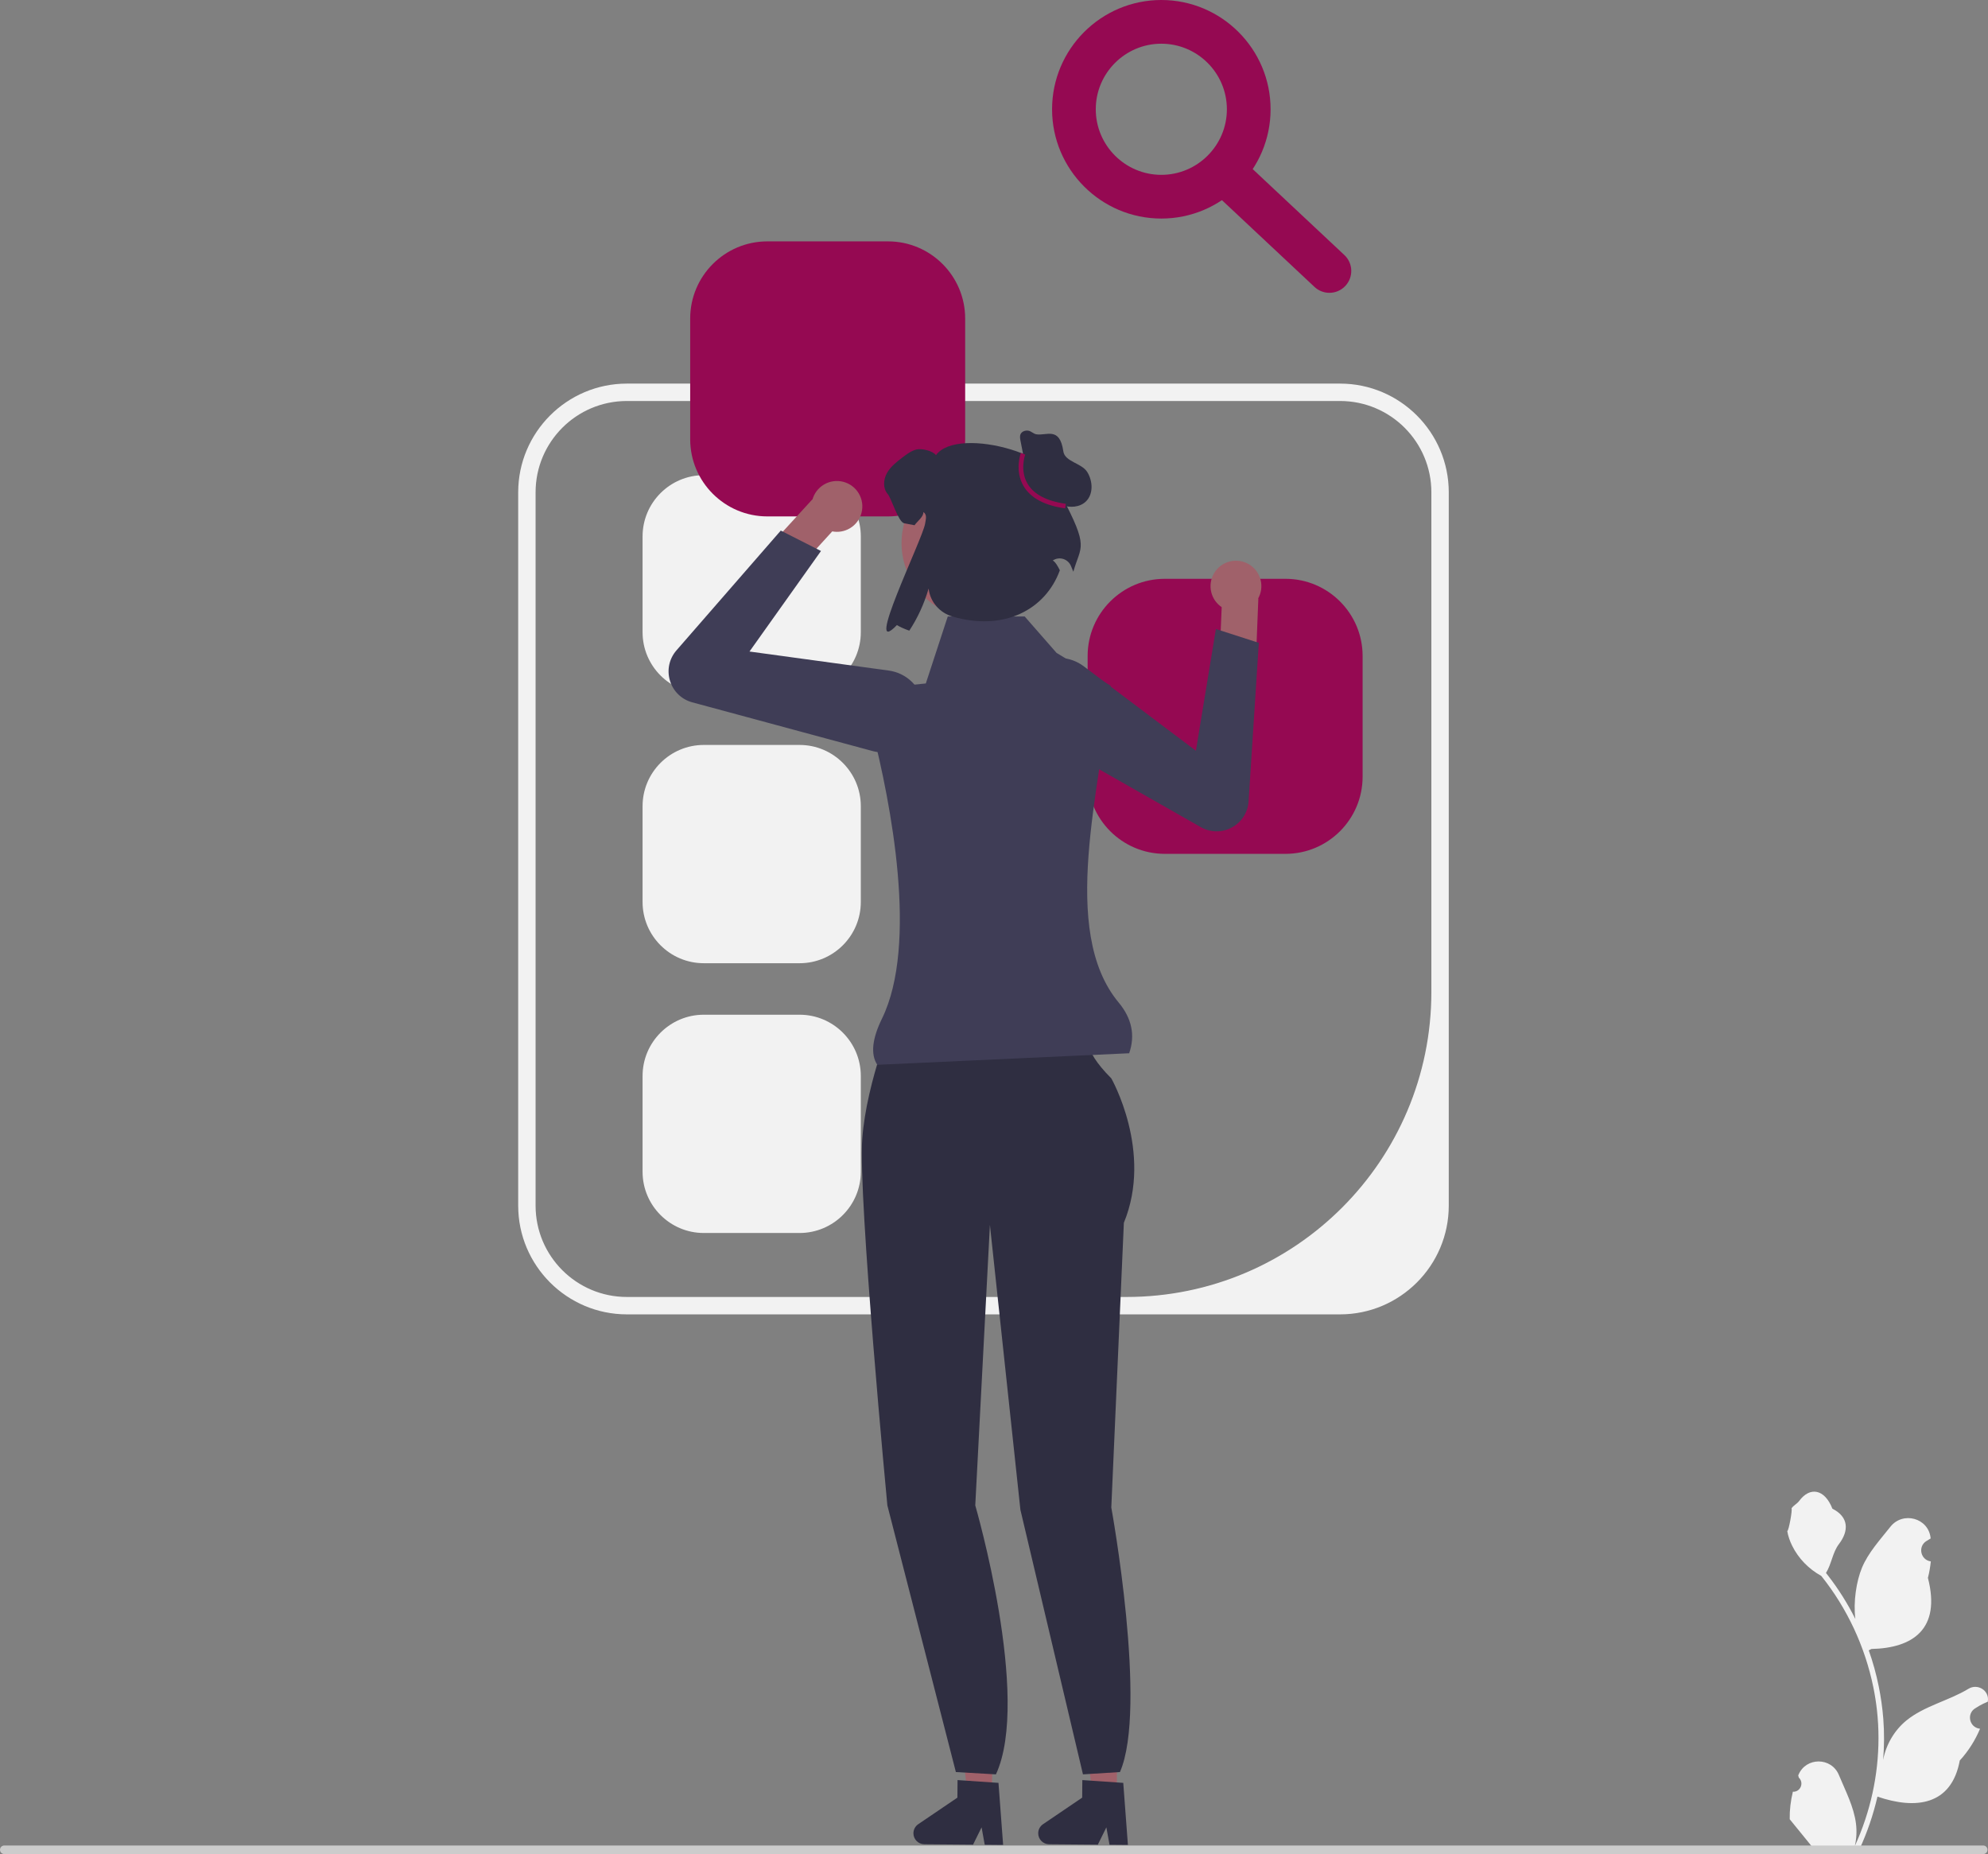 <svg xmlns="http://www.w3.org/2000/svg" width="552.81" height="515.459" viewBox="0 0 552.81 515.459" xmlns:xlink="http://www.w3.org/1999/xlink" role="img" artist="Katerina Limpitsouni" source="https://undraw.co/"><rect x="0" y="0" width="552.81" height="515.459" fill="#808080" stroke="none"/><path d="M372.633,365.415H174.325c-16.669,0-30.23-13.561-30.23-30.23V136.877c0-16.669,13.561-30.23,30.23-30.23h198.308c16.669,0,30.23,13.561,30.23,30.23v198.308c0,16.669-13.561,30.23-30.23,30.23ZM174.325,111.484c-14.024,0-25.393,11.369-25.393,25.393v198.308c0,14.024,11.369,25.393,25.393,25.393h138.91c46.829,0,84.791-37.962,84.791-84.791V136.877c0-14.024-11.369-25.393-25.393-25.393H174.325Z" fill="#f2f2f2"/><path d="M195.704,132.106c-9.386,0-17.021,7.635-17.021,17.021v26.642c0,9.386,7.635,17.021,17.021,17.021h26.642c9.386,0,17.021-7.635,17.021-17.021v-26.642c0-9.386-7.635-17.021-17.021-17.021h-26.642Z" fill="#f2f2f2"/><path d="M195.704,207.106c-9.386,0-17.021,7.635-17.021,17.021v26.642c0,9.386,7.635,17.021,17.021,17.021h26.642c9.386,0,17.021-7.635,17.021-17.021v-26.642c0-9.386-7.635-17.021-17.021-17.021h-26.642Z" fill="#f2f2f2"/><path d="M195.704,282.106c-9.386,0-17.021,7.635-17.021,17.021v26.642c0,9.386,7.635,17.021,17.021,17.021h26.642c9.386,0,17.021-7.635,17.021-17.021v-26.642c0-9.386-7.635-17.021-17.021-17.021h-26.642Z" fill="#f2f2f2"/><g><path d="M213.371,67.106c-11.826,0-21.447,9.621-21.447,21.447v33.569c0,11.826,9.621,21.447,21.447,21.447h33.569c11.826,0,21.447-9.621,21.447-21.447v-33.569c0-11.826-9.621-21.447-21.447-21.447h-33.569Z" fill="#950952"/><path d="M323.89,160.919c-11.826,0-21.447,9.621-21.447,21.447v33.569c0,11.826,9.621,21.447,21.447,21.447h33.569c11.826,0,21.447-9.621,21.447-21.447v-33.569c0-11.826-9.621-21.447-21.447-21.447h-33.569Z" fill="#950952"/><g><polygon points="275.842 498.808 269.023 498.75 266.004 471.833 276.069 471.917 275.842 498.808" fill="#a0616a"/><path d="M253.998,509.652c-.015,1.679,1.338,3.06,3.023,3.076l13.559,.113,2.374-4.811,.872,4.836,5.116,.046-1.292-17.248-1.78-.118-7.26-.5-2.342-.157-.041,4.88-10.892,7.388c-.829,.563-1.328,1.495-1.336,2.496Z" fill="#2f2e41"/></g><g><polygon points="310.54 498.808 303.72 498.75 300.702 471.833 310.767 471.917 310.54 498.808" fill="#a0616a"/><path d="M288.696,509.652c-.015,1.679,1.338,3.06,3.023,3.076l13.559,.113,2.374-4.811,.872,4.836,5.116,.046-1.292-17.248-1.78-.118-7.26-.5-2.342-.157-.041,4.88-10.892,7.388c-.829,.563-1.328,1.495-1.336,2.496Z" fill="#2f2e41"/></g><path d="M249.081,281.178l27.643,.873,26.189,5.82s-2.619,3.201,6.111,11.93c0,0,11.639,20.369,3.492,40.156l-3.492,79.148s10.181,55.794,2.402,73.551l-10.281,.643-17.396-73.55-8.479-79.209-4.074,77.984s15.585,53.527,5.744,74.776l-11.135-.643-19.052-74.133s-8.148-85.549-6.984-101.844c1.164-16.295,9.311-35.5,9.311-35.5Z" fill="#2f2e41"/><g><path d="M341.914,156.113c-3.779,.978-6.049,4.835-5.071,8.614,.448,1.732,1.505,3.14,2.877,4.071l-0,.01-.536,12.985,9.937,4.598,.793-19.981-.069,.002c.862-1.535,1.159-3.389,.683-5.228-.978-3.779-4.835-6.049-8.614-5.071Z" fill="#a0616a"/><path d="M286.378,202.455c-2.087-2.069-3.298-4.874-3.344-7.925-.061-4.092,1.99-7.807,5.486-9.935,4.026-2.452,9.06-2.204,12.825,.631l31.203,23.494,5.56-33.844,11.937,3.843-2.848,44.07c-.199,3.083-1.942,5.798-4.661,7.264-2.719,1.466-5.945,1.429-8.63-.098l-45.093-25.655c-.906-.515-1.722-1.137-2.435-1.844Z" fill="#3f3d56"/></g><g><path d="M238.799,137.182c1.995,3.355,.892,7.693-2.464,9.687-1.538,.914-3.28,1.171-4.91,.865l-.007,.007-8.761,9.599-10.294-3.73,13.505-14.748,.048,.05c.469-1.697,1.563-3.223,3.196-4.194,3.355-1.995,7.693-.892,9.687,2.464Z" fill="#a0616a"/><path d="M242.584,208.787l-50.085-13.529c-2.982-.806-5.299-3.051-6.198-6.006-.899-2.955-.224-6.111,1.805-8.44l29.005-33.301,11.182,5.675-19.88,27.949,38.699,5.285c4.67,.638,8.419,4.006,9.552,8.581,.984,3.973-.175,8.054-3.099,10.918-2.18,2.134-5.015,3.274-7.954,3.274-1.004,0-2.021-.133-3.027-.405Z" fill="#3f3d56"/></g><path d="M313.989,292.822l-70.038,3.213c-1.924-2.921-1.403-7.313,1.291-12.814,10.171-20.767,2.447-60.055-2.75-80.512-1.458-5.74,2.456-11.446,8.349-12.035l6.604-.66,6.104-18.634h21.379l8.869,10.133,15.052,9.144c-2.74,28.221-14.414,68.071,2.217,88.055,3.637,4.371,4.669,9.097,2.923,14.111Z" fill="#3f3d56"/><circle cx="271.519" cy="150.987" r="20.824" fill="#a0616a"/><path d="M295.082,137.658c2.897-10.563-28.679-19.621-34.815-11.114-.853-1.209-4.007-1.944-5.453-1.573-1.447,.371-2.664,1.298-3.851,2.196-1.632,1.254-3.324,2.552-4.326,4.355-1.009,1.796-1.165,4.244,.193,5.802,1.076,1.239,2.966,7.823,4.584,8.15,1.128,.23,2.077,.415,2.894,.549,.727-1.061,2.581-2.394,2.448-3.677,1.098,.727,.697,2.006,.476,3.314-.737,4.354-17.346,38.055-7.833,28.124,.942,.556,2.107,1.076,3.45,1.551,2.278-3.435,4.147-7.486,5.379-11.723l.009,.078c.424,3.682,3.115,6.703,6.674,7.734,14.279,4.137,25.83-1.933,29.803-12.88-1.455-2.953-2.088-2.632-1.958-2.72,1.816-1.224,4.311-.423,5.092,1.622,.23,.603,.439,1.118,.62,1.506,2.07-7.405,4.532-6.336-3.385-21.294Z" fill="#2f2e41"/><path d="M285.231,129.994l-1.459-7.457c-.123-.627-.239-1.307,.044-1.88,.363-.736,1.297-1.041,2.109-.924,.812,.117,1.42,.859,2.228,1.002,2.81,.497,6.524-2.279,7.531,4.742,.42,2.927,5.091,3.237,6.651,5.749,1.56,2.512,1.751,6.139-.377,8.191-1.7,1.639-4.431,1.828-6.639,.991-2.208-.837-3.981-2.529-5.529-4.312s-2.95-3.714-4.736-5.259" fill="#2f2e41"/><path d="M296.195,141.336c-5.698-.796-9.582-2.868-11.544-6.159-2.568-4.307-.848-9.05-.773-9.25l1.204,.448c-.016,.044-1.576,4.385,.68,8.156,1.755,2.933,5.325,4.795,10.611,5.533l-.178,1.273Z" fill="#950952"/></g><path d="M322.934,60.762c-16.751,0-30.381-13.63-30.381-30.381S306.183,0,322.934,0s30.381,13.63,30.381,30.381-13.63,30.381-30.381,30.381Zm0-48.61c-10.052,0-18.229,8.177-18.229,18.229s8.177,18.229,18.229,18.229,18.229-8.177,18.229-18.229-8.177-18.229-18.229-18.229Z" fill="#950952"/><path d="M369.677,81.409c-1.489,0-2.982-.543-4.154-1.644l-28.515-26.723c-2.451-2.293-2.575-6.139-.279-8.586,2.29-2.457,6.136-2.578,8.586-.279l28.515,26.723c2.451,2.293,2.575,6.139,.279,8.586-1.196,1.279-2.813,1.923-4.433,1.923Z" fill="#950952"/><g><path d="M498.551,498.126c2.066,.129,3.208-2.437,1.645-3.933l-.155-.618c.02-.05,.041-.099,.062-.148,2.089-4.982,9.17-4.947,11.241,.042,1.839,4.428,4.179,8.864,4.756,13.546,.258,2.067,.142,4.172-.316,6.2,4.308-9.411,6.575-19.687,6.575-30.021,0-2.597-.142-5.193-.433-7.783-.239-2.119-.568-4.224-.995-6.31-2.306-11.277-7.299-22.018-14.5-30.99-3.462-1.892-6.349-4.851-8.093-8.397-.626-1.279-1.117-2.655-1.35-4.056,.394,.052,1.486-5.949,1.188-6.317,.549-.833,1.532-1.247,2.131-2.06,2.982-4.043,7.091-3.337,9.236,2.157,4.582,2.313,4.627,6.148,1.815,9.837-1.789,2.347-2.035,5.522-3.604,8.035,.162,.207,.329,.407,.491,.614,2.961,3.798,5.522,7.88,7.681,12.169-.61-4.766,.291-10.508,1.826-14.21,1.748-4.217,5.025-7.769,7.91-11.415,3.466-4.379,10.573-2.468,11.184,3.083,.006,.054,.012,.107,.017,.161-.429,.242-.848,.499-1.259,.77-2.339,1.547-1.531,5.174,1.241,5.602l.063,.01c-.155,1.544-.42,3.074-.807,4.579,3.702,14.316-4.29,19.53-15.701,19.764-.252,.129-.497,.258-.749,.381,1.156,3.255,2.08,6.594,2.764,9.979,.614,2.99,1.04,6.013,1.279,9.049,.297,3.83,.271,7.68-.052,11.503l.019-.136c.82-4.211,3.107-8.145,6.427-10.87,4.946-4.063,11.933-5.559,17.268-8.824,2.568-1.572,5.859,.459,5.411,3.437l-.022,.143c-.794,.323-1.569,.698-2.319,1.117-.429,.242-.848,.499-1.259,.77-2.339,1.547-1.531,5.174,1.241,5.602l.063,.01c.045,.006,.084,.013,.129,.019-1.363,3.236-3.262,6.239-5.639,8.829-2.315,12.497-12.256,13.683-22.89,10.044h-.006c-1.163,5.064-2.861,10.011-5.044,14.726h-18.02c-.065-.2-.123-.407-.181-.607,1.666,.103,3.346,.006,4.986-.297-1.337-1.641-2.674-3.294-4.011-4.935-.032-.032-.058-.065-.084-.097-.678-.84-1.363-1.673-2.041-2.512l-0-.001c-.042-2.578,.267-5.147,.879-7.64l.001-0Z" fill="#f2f2f2"/><path d="M0,514.269c0,.66,.53,1.19,1.19,1.19H551.48c.66,0,1.19-.53,1.19-1.19,0-.66-.53-1.19-1.19-1.19H1.19c-.66,0-1.19,.53-1.19,1.19Z" fill="#ccc"/></g></svg>